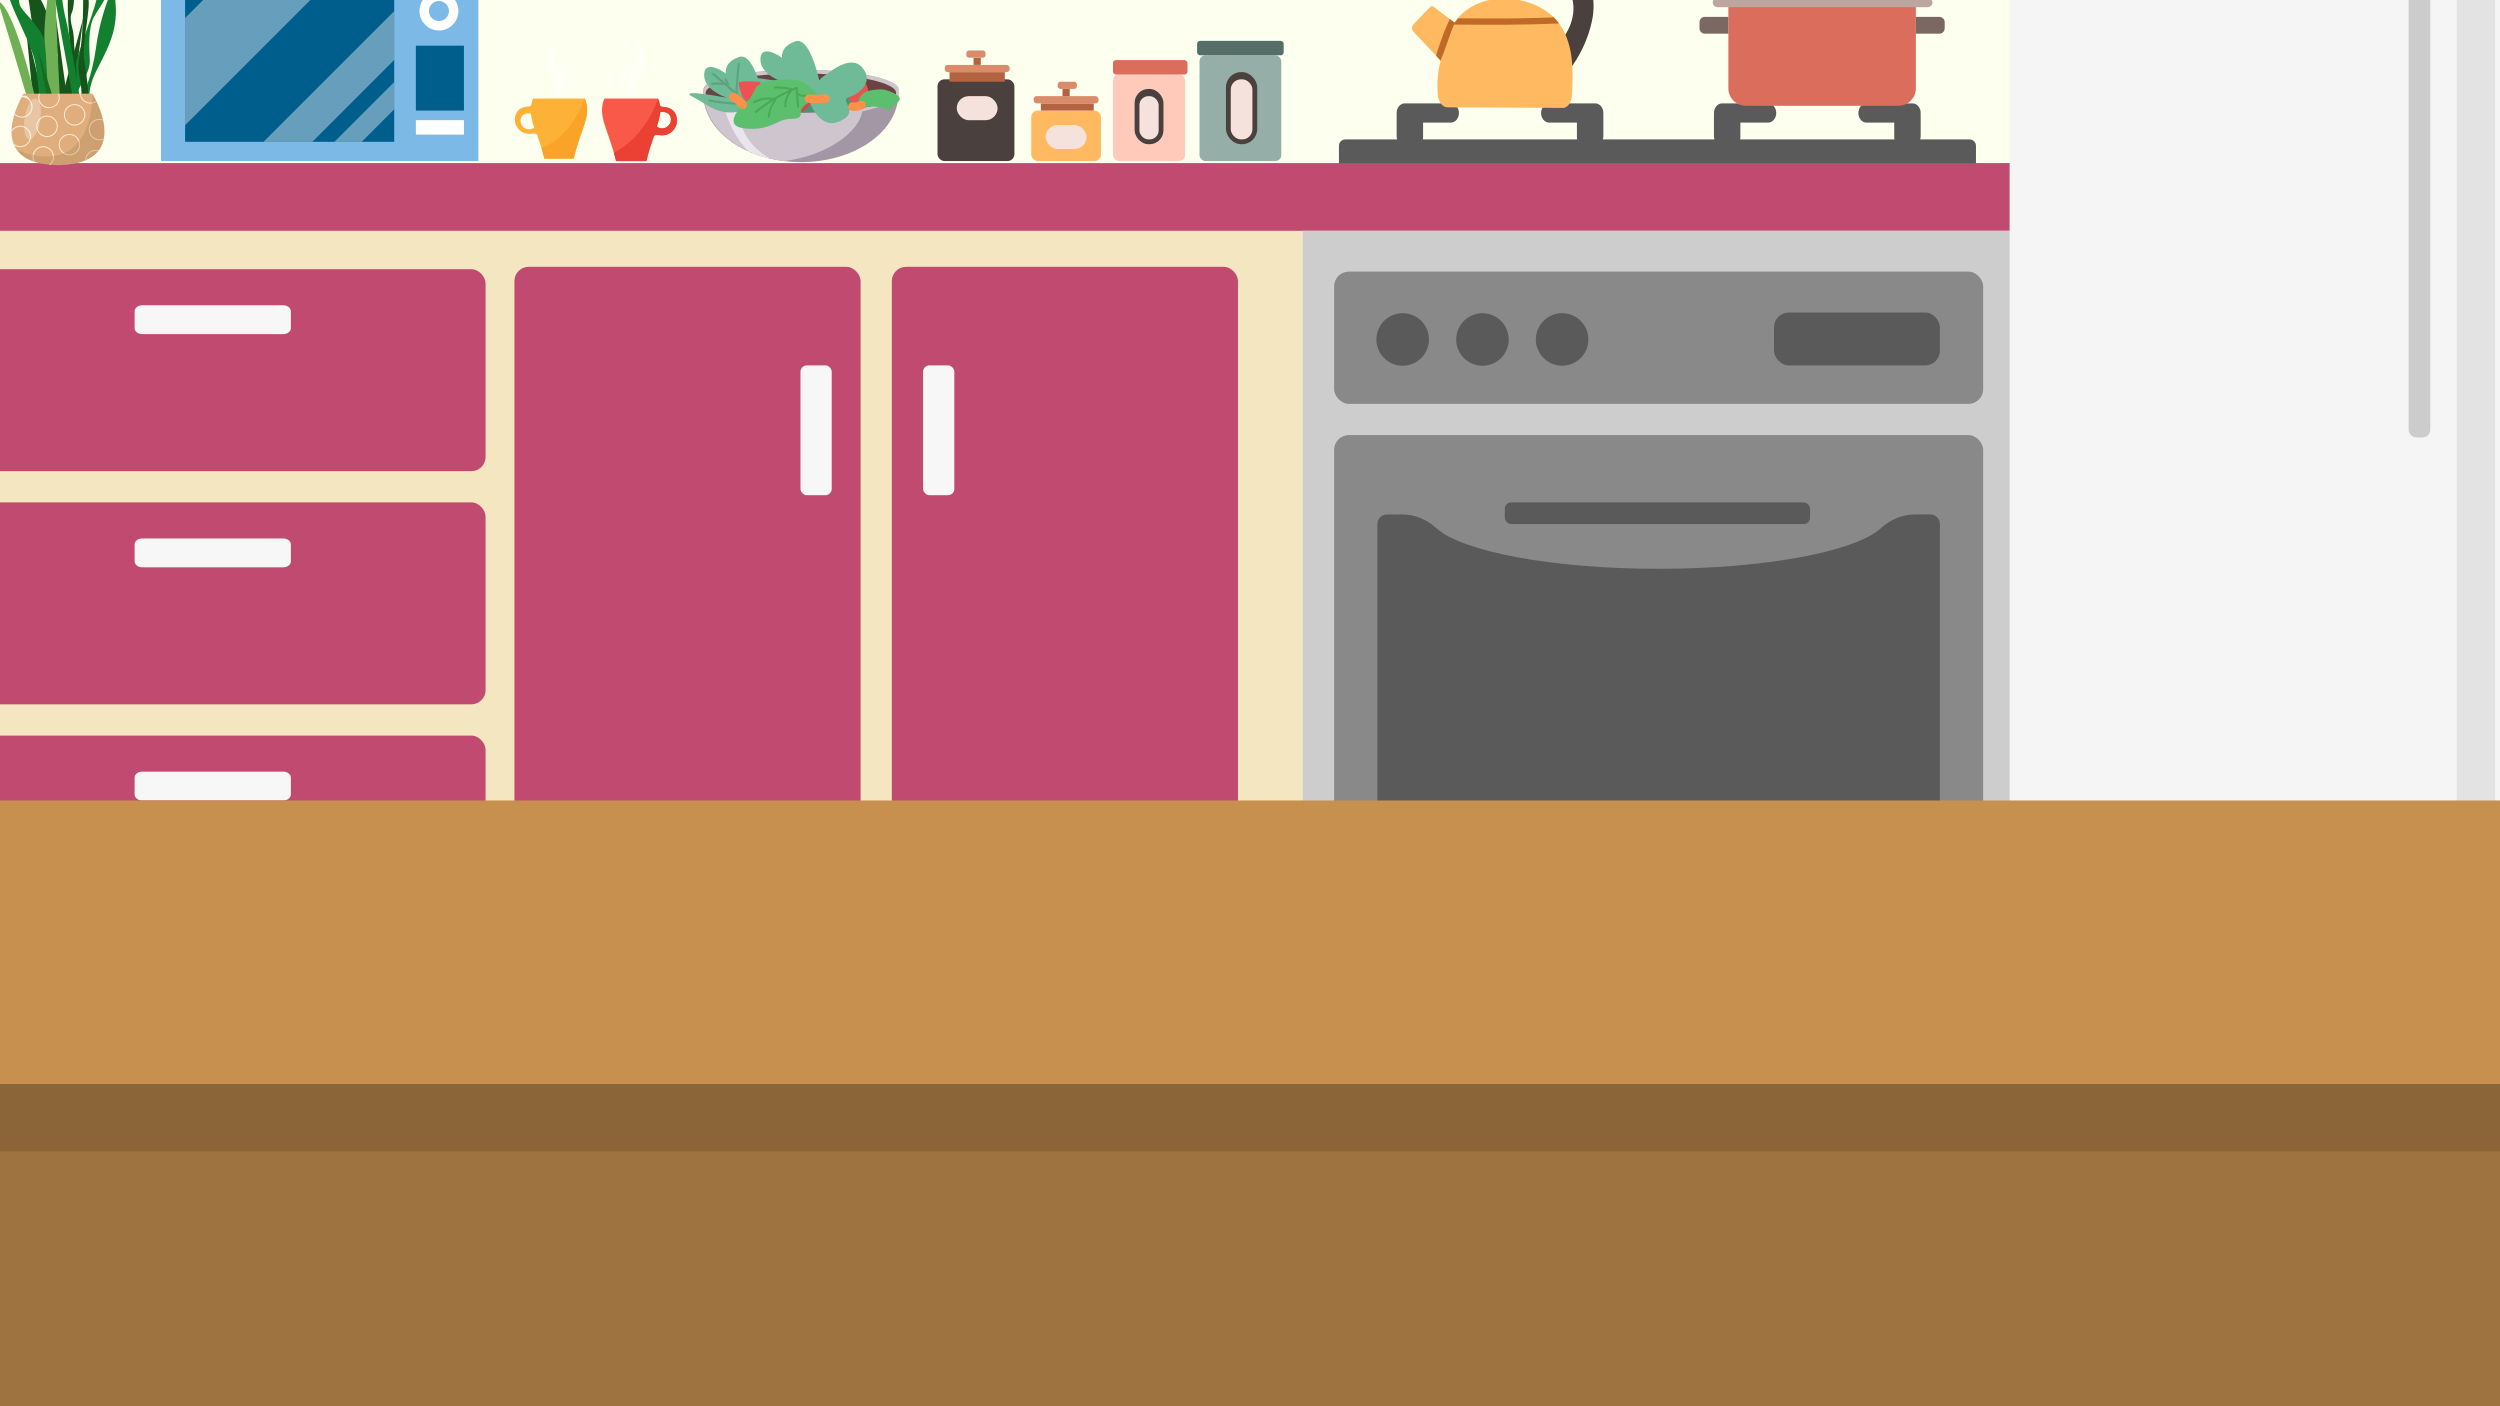 <?xml version="1.0" encoding="UTF-8"?>
<svg xmlns="http://www.w3.org/2000/svg" onmouseup="{ if(window.parent.document.onmouseup) window.parent.document.onmouseup(arguments[0]);}" viewBox="0 0 1040 585" xmlns:xlink="http://www.w3.org/1999/xlink"><rect x="0" y="0" width="1040" height="585" fill="#333333" stroke="none"/><defs><style>
      .cls-1 {
        fill: #f95948;
      }

      .cls-2 {
        fill: #5bbf6e;
      }

      .cls-3 {
        fill: #5a5a5a;
      }

      .cls-4 {
        fill: #c14a71;
      }

      .cls-5 {
        fill: #898989;
      }

      .cls-6 {
        fill: #a497a5;
      }

      .cls-7 {
        fill: #ea4134;
      }

      .cls-8 {
        fill: #1a6922;
      }

      .cls-9, .cls-10, .cls-11, .cls-12 {
        fill: #fff;
      }

      .cls-13 {
        fill: #005e8d;
      }

      .cls-14 {
        fill: #f5e6c2;
      }

      .cls-15 {
        fill: #cdcdcd;
      }

      .cls-16 {
        fill: #fdb136;
      }

      .cls-17 {
        fill: #15541a;
      }

      .cls-10 {
        opacity: .5;
      }

      .cls-18 {
        fill: #449774;
      }

      .cls-19 {
        fill: #6b4343;
      }

      .cls-20 {
        fill: none;
      }

      .cls-21 {
        fill: #bda69f;
      }

      .cls-22 {
        fill: #ff9048;
      }

      .cls-23 {
        fill: #5da380;
      }

      .cls-24 {
        fill: #a67c52;
      }

      .cls-24, .cls-11 {
        opacity: .3;
      }

      .cls-25 {
        fill: #d98b6a;
      }

      .cls-26 {
        clip-path: url(#clippath-1);
      }

      .cls-27 {
        fill: #70b054;
      }

      .cls-28 {
        fill: #bf6b26;
      }

      .cls-29 {
        fill: #e3e3e3;
      }

      .cls-30 {
        fill: #b36340;
      }

      .cls-31 {
        isolation: isolate;
      }

      .cls-32 {
        fill: #c7904f;
      }

      .cls-33 {
        fill: #ed5252;
      }

      .cls-34 {
        fill: #9f733f;
      }

      .cls-35 {
        fill: #f9a428;
      }

      .cls-36 {
        fill: #7cb9e6;
      }

      .cls-37 {
        fill: #7c6863;
      }

      .cls-38 {
        fill: #95aea8;
      }

      .cls-39 {
        fill: #6fba97;
      }

      .cls-12 {
        mix-blend-mode: soft-light;
        opacity: .4;
      }

      .cls-40 {
        fill: #db6d5c;
      }

      .cls-41 {
        fill: #e0ae7c;
      }

      .cls-42 {
        fill: #ffba61;
      }

      .cls-43 {
        fill: #fdffef;
      }

      .cls-44 {
        fill: #ccc;
      }

      .cls-45 {
        fill: #f5f5f5;
      }

      .cls-46 {
        fill: #4ba859;
      }

      .cls-47 {
        fill: #4a403d;
      }

      .cls-48 {
        fill: #f5e2dc;
      }

      .cls-49 {
        fill: #eae5ea;
      }

      .cls-50 {
        fill: #cfc5cf;
      }

      .cls-51 {
        fill: #d44747;
      }

      .cls-52 {
        fill: #556e68;
      }

      .cls-53 {
        clip-path: url(#clippath);
      }

      .cls-54 {
        fill: #ffcaba;
      }

      .cls-55 {
        fill: #f7f7f7;
      }

      .cls-56 {
        fill: #fcecde;
      }

      .cls-57 {
        fill: #8b6437;
      }

      .cls-58 {
        fill: #12802f;
      }
    </style><clipPath id="clippath"><rect data-cppathid="10000" height="585" width="1040" class="cls-20"/></clipPath><clipPath id="clippath-1"><rect data-cppathid="10001" height="1000" width="1748" y="-336" x="-356" class="cls-20"/></clipPath></defs><g class="cls-31"><g id="Layer_2"><g data-name="Layer_1" id="Layer_1-2"><g class="cls-53"><g class="cls-26"><g id="Background_2"><g><g id="Backrgound_2"><rect data-cppathid="10002" height="397" width="1748" y="-329" x="-361" class="cls-43"/><g id="Meja"><g><path data-cppathid="10003" d="M-355,89v317.08c0,3.27,3.57,5.92,7.97,5.92H830.03c4.4,0,7.97-2.65,7.97-5.92V89H-355Z" class="cls-14"/><g><g><rect data-cppathid="10004" ry="5.92" rx="5.92" height="84" width="228" y="112" x="-26" class="cls-4"/><path data-cppathid="10005" d="M121,136.52v-7.04c0-1.37-1.41-2.48-3.15-2.48h-58.7c-1.74,0-3.15,1.11-3.15,2.48v7.04c0,1.37,1.41,2.48,3.15,2.48h58.7c1.74,0,3.15-1.11,3.15-2.48Z" class="cls-55"/></g><g><rect data-cppathid="10006" ry="5.92" rx="5.92" height="84" width="228" y="209" x="-26" class="cls-4"/><path data-cppathid="10007" d="M121,233.52v-7.04c0-1.37-1.41-2.48-3.15-2.48h-58.7c-1.74,0-3.15,1.11-3.15,2.48v7.04c0,1.37,1.41,2.48,3.15,2.48h58.7c1.74,0,3.15-1.11,3.15-2.48Z" class="cls-55"/></g><g><rect data-cppathid="10008" ry="5.92" rx="5.92" height="84" width="228" y="306" x="-26" class="cls-4"/><path data-cppathid="10009" d="M121,330.52v-7.04c0-1.37-1.41-2.48-3.15-2.48h-58.7c-1.74,0-3.15,1.11-3.15,2.48v7.04c0,1.37,1.41,2.48,3.15,2.48h58.7c1.74,0,3.15-1.11,3.15-2.48Z" class="cls-55"/></g></g><path data-cppathid="10010" d="M847,71.62c0-2-3.52-3.62-7.86-3.62H-362.14c-4.34,0-7.86,1.62-7.86,3.62v20.76c0,2,3.52,3.62,7.86,3.62H839.14c4.34,0,7.86-1.62,7.86-3.62v-20.76Z" class="cls-4"/><g><g><rect data-cppathid="10011" ry="5.92" rx="5.92" height="279" width="144" y="111" x="214" class="cls-4"/><rect data-cppathid="10012" ry="2.62" rx="2.62" height="54" width="13" y="152" x="333" class="cls-55"/></g><g><rect data-cppathid="10013" ry="5.92" rx="5.92" height="279" width="144" y="111" x="371" class="cls-4"/><rect data-cppathid="10014" ry="2.62" rx="2.62" height="54" width="13" y="152" x="384" class="cls-55"/></g></g></g><g><path data-cppathid="10015" d="M819.36,58h-259.72c-1.46,0-2.64,1.18-2.64,2.64v7.36h265v-7.36c0-1.46-1.18-2.64-2.64-2.64Z" class="cls-3"/><rect data-cppathid="10016" height="316" width="296" y="96" x="542" class="cls-15"/><g><g><rect data-cppathid="10017" ry="6.11" rx="6.11" height="211" width="270" y="181" x="555" class="cls-5"/><rect data-cppathid="10018" ry="6.11" rx="6.11" height="55" width="270" y="113" x="555" class="cls-5"/></g><g><g><circle data-cppathid="10019" transform="translate(-7.1 246.75) rotate(-22.5)" r="10.93" cy="141.23" cx="616.7" class="cls-3"/><circle data-cppathid="10020" transform="translate(312.02 676.7) rotate(-76.72)" r="10.93" cy="141.23" cx="583.53" class="cls-3"/><circle data-cppathid="10021" transform="translate(363.11 741.26) rotate(-76.72)" r="10.93" cy="141.23" cx="649.87" class="cls-3"/></g><rect data-cppathid="10022" ry="6.11" rx="6.11" height="22" width="69" y="130" x="738" class="cls-3"/></g><path data-cppathid="10023" d="M803.01,214h-6.3c-5.27,0-10.29,2.08-14.17,5.65-10.6,9.76-48.02,16.97-92.55,16.97s-81.94-7.21-92.54-16.96c-3.88-3.57-8.9-5.65-14.17-5.65h-6.3c-2.2,0-3.99,1.78-3.99,3.99v142.03c0,2.2,1.78,3.99,3.99,3.99h226.03c2.2,0,3.99-1.78,3.99-3.99v-142.03c0-2.2-1.78-3.99-3.99-3.99Z" class="cls-3"/><rect data-cppathid="10024" ry="2.64" rx="2.64" height="9" width="127" y="209" x="626" class="cls-3"/></g><g><g><path data-cppathid="10025" d="M603.52,43h-19.12c-1.88,0-3.4,1.79-3.4,4,0,.18.01.36.03.54-.02.18-.03.37-.03.56v8.5c0,2.57,1.76,4.89,4.28,5.39,3.57.71,6.72-1.79,6.72-4.97v-6.01h11.52c1.88,0,3.4-1.79,3.4-4s-1.52-4-3.4-4Z" class="cls-3"/><path data-cppathid="10026" d="M644.48,43h19.12c1.88,0,3.4,1.79,3.4,4,0,.18-.01.36-.03.54.02.18.03.37.03.56v8.5c0,2.57-1.76,4.89-4.28,5.39-3.57.71-6.72-1.79-6.72-4.97v-6.01h-11.52c-1.88,0-3.4-1.79-3.4-4s1.52-4,3.4-4Z" class="cls-3"/></g><g><path data-cppathid="10027" d="M735.52,43h-19.12c-1.88,0-3.4,1.79-3.4,4,0,.18.01.36.03.54-.02.18-.03.37-.03.56v8.5c0,2.57,1.76,4.89,4.28,5.39,3.57.71,6.72-1.79,6.72-4.97v-6.01h11.52c1.88,0,3.4-1.79,3.4-4s-1.52-4-3.4-4Z" class="cls-3"/><path data-cppathid="10028" d="M776.48,43h19.12c1.88,0,3.4,1.79,3.4,4,0,.18-.01.36-.03.54.02.18.03.37.03.56v8.5c0,2.57-1.76,4.89-4.28,5.39-3.57.71-6.72-1.79-6.72-4.97v-6.01h-11.52c-1.88,0-3.4-1.79-3.4-4s1.52-4,3.4-4Z" class="cls-3"/></g></g></g></g><g id="Kulkas"><rect data-cppathid="10029" height="746" width="349" y="-329" x="836" class="cls-45"/><rect data-cppathid="10030" height="748" width="16" y="-331" x="1022" class="cls-29"/><path data-cppathid="10031" d="M1005.42-146h2.16c1.89,0,3.42,1.44,3.42,3.21V178.79c0,1.77-1.53,3.21-3.42,3.21h-2.16c-1.89,0-3.42-1.44-3.42-3.21V-142.79c0-1.77,1.53-3.21,3.42-3.21Z" class="cls-44"/></g></g><rect data-cppathid="10032" height="237" width="1748" y="417" x="-356" class="cls-3"/><rect data-cppathid="10033" height="118" width="1760" y="333" x="-359" class="cls-32"/><rect data-cppathid="10034" height="30" width="1760" y="451" x="-359" class="cls-57"/><rect data-cppathid="10035" height="175" width="1760" y="479" x="-359" class="cls-34"/><g id="Oven"><rect data-cppathid="10036" height="84" width="132" y="-17" x="67" class="cls-36"/><g><rect data-cppathid="10037" height="66" width="87" y="-7" x="77" class="cls-13"/><polygon data-cppathid="10038" points="136.09 -7 77 52.08 77 7.5 91.5 -7 136.09 -7" class="cls-12"/><polygon data-cppathid="10039" points="164 4.6 164 24.92 129.92 59 109.6 59 164 4.6" class="cls-12"/><polygon data-cppathid="10040" points="164 34.1 164 45.47 150.47 59 139.1 59 164 34.1" class="cls-12"/></g><rect data-cppathid="10041" height="6" width="20" y="50" x="173" class="cls-9"/><rect data-cppathid="10042" height="27" width="20" y="19" x="173" class="cls-13"/><path data-cppathid="10043" d="M182.6,12.69c-4.47,0-8.1-3.63-8.1-8.1s3.63-8.1,8.1-8.1,8.1,3.63,8.1,8.1-3.63,8.1-8.1,8.1ZM182.6.42c-2.3,0-4.17,1.87-4.17,4.17s1.87,4.17,4.17,4.17,4.17-1.87,4.17-4.17-1.87-4.17-4.17-4.17Z" class="cls-9"/></g><g id="Tanaman_Hias"><g><polygon data-cppathid="10044" points="29.26 53 22 53 23 52.33 23 51.23 24 22.36 23 22.21 23 5.42 27.15 35.14 28.23 44.21 28.59 47.18 29.05 51.05 29.26 53" class="cls-17"/><polygon data-cppathid="10045" points="34.61 7.58 34.38 9.38 32.77 22.08 31.75 30.04 31.62 31.08 31.62 31.08 30.35 41.09 29.05 51.3 28.84 53 22.42 53 22.72 51.9 22.83 51.48 24.69 44.55 25.93 39.91 27.15 35.38 28.48 30.42 29.43 26.86 30.33 23.51 31.03 20.9 34.42 8.28 34.61 7.58" class="cls-17"/><polygon data-cppathid="10046" points="20.95 53 14.86 53 13.03 34.07 11.32 16.47 10.88 11.91 13.02 20.64 15.16 29.37 19.63 47.6 20.95 53" class="cls-17"/><path data-cppathid="10047" d="M48.32-5.3c-1.18,5.07.49,6.71-.33,13.91-.82,7.2-3.6,12.43-7.93,20.94-2.46,4.83-3,8.6-3.06,12.22h0c-.42.21-.44.4-.47.6-.02.15-.04.29.47.44h0c-.83,2.4-1.17,4.76-2.1,7.36-.03.07-.05.14-.08.22-.17.5-.33,1.01-.47,1.53-.08.28-.15.57-.22,1.1h-3.18c.05-.92.1-1.61.17-2.33,0,0,0-.01,0-.02.08-.87.24-1.73.46-2.6.44-1.74,1.13-3.54,1.94-5.58.16-.4.32-.8.48-1.21.75-1.86,1.57-3.92,2.37-6.28,1.41-4.12,2.77-9.17,3.66-15.74,2.34-17.37,9.64-30,9.89-30.42-.05.11-.53,1.13-1.63,5.88Z" class="cls-58"/><path data-cppathid="10048" d="M39.16,6.88c-2.45,4.42-2.13,12.27-1.8,18.12.11,2.04-.53,4.08-1.46,6.11-.67,1.47-1.5,2.93-2.29,4.39-.32.59-.65,1.19-.95,1.78-.37.72-.72,1.45-1.01,2.17-.41.98-.73,1.95-.91,2.93-.03.15-.05.32-.07.49-.21,1.72-.03,4.25.33,6.98.05.35.1.71.15,1.06.1.69.21,1.39.33,2.09h-2.76c-.06-1.77-.11-3.65-.12-5.58-.01-2.12.01-4.31.1-6.51.07-1.8.29-3.7.64-5.68.42-2.41,1.02-4.93,1.73-7.49.17-.6.34-1.2.52-1.81.38-1.28.78-2.57,1.19-3.86.3-.94.61-1.88.93-2.81.61-1.83,1.25-3.64,1.87-5.42,1.96-5.61,3.83-10.8,4.79-14.82,2.5-10.47.94-21.27.94-21.27,0,0,1.64,4.58,3.93,11.29,2.29,6.71-3.6,13.42-6.05,17.83Z" class="cls-58"/><path data-cppathid="10049" d="M37.36-13.64c-.04.2-1.79,8.72-.65,12.76.67,2.4-.36,8.54-1.14,14.49-.55,4.17-.97,8.24-.59,10.87.3,2.07.63,4.26.93,6.4.19,1.4.37,2.78.51,4.11.27,2.59.39,4.96.6,6.79h0c-.41.22-.44.41-.47.6-.02.13-.04.28.47.44h0c-.74,2.11-.62,6.1-.5,10.19h-2.12c0-.52-.01-.81-.02-1.1-.04-1.74-.09-3.54-.14-5.29-.06-1.9-.12-3.74-.19-5.35-.08-2-.18-3.66-.27-4.68-.04-.46-.1-.9-.15-1.32-.58-4.23-1.69-6.77-.5-12.43.23-1.09.42-2.39.59-3.82.35-2.99.56-6.53.69-9.88.01-.37.03-.73.04-1.1.13-3.73.16-7.12.16-9.09,0-4.69,2.71-12.4,2.78-12.59Z" class="cls-17"/><path data-cppathid="10050" d="M31.79,33.88c0,1.59-.06,3.5-.15,5.58-.1,2.15-.24,4.48-.39,6.79-.08,1.22-.17,2.43-.26,3.61-.08,1.09-.16,2.14-.24,3.15h-3.37c.08-.73.16-1.5.24-2.31.2-1.93.41-4.05.62-6.24.32-3.46.63-7.12.86-10.55.17-2.52.29-4.93.34-7.04.05-2.17.03-4.04-.09-5.42-.2-2.15-.39-4.42-.57-6.7-.56-7.28-.89-14.67-.19-18.66.92-5.24.88-10.8.88-10.8,0,0,1.69,9,1.27,15.54-.41,6.54-2.48,3.56-.52,11.57.77,3.16.44,5.96.82,8.5.25,1.66.42,3.3.54,5.04.09,1.29.15,2.64.18,4.1.02.65.03,1.32.03,2.02,0,.59,0,1.19,0,1.82Z" class="cls-17"/><path data-cppathid="10051" d="M35.21,53h-2.79c-.25-1.46-.53-3.05-.82-4.71-.12-.67-.24-1.36-.36-2.05-.19-1.11-.39-2.23-.59-3.37-.1-.59-.21-1.18-.31-1.78-.34-1.97-.69-3.95-1.02-5.86-.08-.45-.16-.89-.23-1.34-.21-1.2-.42-2.36-.61-3.48-.93-5.28-1.68-9.44-1.92-10.61-.82-3.93-2.62-15.71-4.58-24.21-1.96-8.51-.49-33.21,0-26.18,0,0-.21-1.24.49,4.74.7,5.99,3.6,7.69,3.27,14.89-.33,7.2-.16,11.62,1.8,19.63.3,1.24.73,3.36,1.23,6.06.47,2.5,1,5.5,1.56,8.76.24,1.37.48,2.79.73,4.24.19,1.1.37,2.21.56,3.34h0c.05.33.11.65.16.98.29,1.74.58,3.49.87,5.23.3,1.84.6,3.66.89,5.43.23,1.42.46,2.81.67,4.14.21,1.31.42,2.57.61,3.76.13.83.26,1.62.38,2.38Z" class="cls-58"/><path data-cppathid="10052" d="M24.85,53h-3.71c-.59-6.64-1.2-14.72-1.14-18.77h0c0-.07,0-.13,0-.19.04-1.83,0-3.36-.16-4.73-.26-2.33-.8-4.24-1.69-6.48-.69-1.76-1.6-3.72-2.73-6.25-1.15-2.55-1.78-5.3-2.23-7.98-.9-5.35-1.04-10.44-3.01-13.16-.38-.53-.74-1.09-1.09-1.7-.9-1.57-1.69-3.41-2.4-5.46h0c-1.16-3.34-2.1-7.24-2.89-11.48-1.47-7.85.98-7.04.98-7.04,0,0,1.8,4.58,2.62,8.02.21.89.51,2.3.91,3.97.59,2.49,1.39,5.55,2.42,8.3.93,2.49,2.06,4.73,3.38,6.05.86.86,1.65,1.86,2.37,3,2.26,3.55,3.89,8.41,5.33,14.47.11.45.21.91.32,1.37.36,1.62.7,4.27,1.01,7.52.01.14.03.28.04.42.56,6.14,1.02,14.29,1.34,21.67.13,3.01.24,5.89.33,8.45Z" class="cls-17"/><path data-cppathid="10053" d="M20.02,29.31c-.01,1.14-.03,2.34-.05,3.59-.07,4.7-.21,9.99-.34,14.7-.06,1.92-.11,3.75-.16,5.4h-1.94c-.13-.58-.26-1.19-.4-1.81-.46-6.92-1.15-15.86-1.97-21.82-.24-1.78-.5-3.3-.77-4.42-.31-1.29-.78-2.75-1.37-4.31-.5-1.33-1.08-2.73-1.7-4.16C8.14,9.12,3.87.89,3.51-2.67c-.33-3.27,1.52-3.68,3.36-9.07h0c.56-1.64,1.12-3.75,1.62-6.53.4-2.27.77-4.99,1.06-8.29,0,0,1.92,12.91,1.36,16.59-.05.33-.12.59-.22.76-.36.61-.9,1.66-1.42,2.94-1.14,2.83-2.13,6.74-.55,9.33.87,1.44,2.71,3.26,4.64,5.54,1.16,1.36,2.36,2.89,3.41,4.6,1.79,2.91,3.17,6.35,3.24,10.39.03,1.58.02,3.53,0,5.72Z" class="cls-58"/><path data-cppathid="10054" d="M17.25,53h-2.55C10.27,36.06-.93.28-.93.28,3.77,2.33,9.06,18.8,13.03,34.07c1.63,6.27,3.04,12.33,4.1,17.11.04.62.08,1.23.12,1.81Z" class="cls-27"/><path data-cppathid="10055" d="M25.54,53.24l-5.08-.52c0-.14-.01-.28-.01-.43,0-.23-.02-.46-.02-.69-.18-5.22-.43-11.75-.72-17.83,0,0,0,0,0,0-.02-.45-.04-.9-.07-1.35-.18-3.77-.39-7.32-.6-10.19-.15-2-.3-3.67-.45-4.87-.16-1.21-.18-2.88-.1-4.86.15-3.86.67-8.91,1.33-14.05,1.09-8.55,2.55-17.37,3.25-21.48-.46,5.8-.07,20.74.56,36.42.12,3.04.25,6.1.39,9.13,0,.09,0,.18.01.28.27,6.04.56,11.93.82,17.22.21,4.07.4,7.78.57,10.9.04.82.09,1.6.13,2.33Z" class="cls-27"/><polygon data-cppathid="10056" points="25.92 53 21.92 53 21.87 52.64 18.05 32.52 18.03 32.42 15.81 20.72 22.14 40.94 24.07 47.1 24.7 49.12 25.52 51.76 25.92 53" class="cls-8"/></g><g><path data-cppathid="10057" d="M43.23,57.46c-.03.16-.06.32-.09.48-.29,1.39-.79,2.72-1.59,3.95-.09.14-.19.29-.29.43-.03.05-.07.1-.11.14-.08.11-.17.23-.26.34-.85,1.06-1.94,2.02-3.32,2.85-.15.09-.3.18-.46.26-.41.22-.84.44-1.3.64-.13.06-.27.12-.4.17-.23.09-.46.18-.7.27-.14.05-.27.1-.41.15-2.26.78-5.04,1.3-8.41,1.49-.14,0-.28.02-.43.02-.44.02-.88.04-1.34.04h0s0,0-.01,0c0,0,0,0-.01,0h0c-.61-.01-1.2-.04-1.77-.07-.14,0-.28-.02-.43-.03-.32-.02-.64-.05-.95-.07-.19-.02-.38-.03-.56-.05-2.24-.23-4.19-.62-5.87-1.14-.19-.06-.37-.12-.55-.18-.17-.06-.34-.12-.5-.18-.14-.05-.27-.1-.41-.16-.9-.36-1.71-.76-2.45-1.2-.17-.1-.34-.21-.5-.32-1.29-.85-2.3-1.82-3.07-2.89-.11-.16-.23-.32-.33-.48-.34-.52-.63-1.06-.87-1.61-.11-.26-.22-.52-.31-.79-.52-1.48-.74-3.05-.75-4.63,0-.27,0-.53.01-.8.05-1.19.2-2.39.44-3.55.03-.13.05-.26.08-.39.16-.76.35-1.5.57-2.22.04-.15.09-.3.13-.44.66-2.13,1.49-4.05,2.2-5.53.06-.12.12-.24.18-.36.15-.3.29-.59.43-.84.07-.14.15-.28.21-.41.47-.88.79-1.39.79-1.39h28.59s.57.92,1.34,2.44c.06.12.12.23.18.36.02.05.05.1.07.15.06.12.12.24.17.36.91,1.91,1.96,4.49,2.62,7.3.04.15.07.31.11.46,0,.01,0,.02,0,.03.03.13.06.26.08.39.46,2.29.64,4.69.25,6.97Z" class="cls-41"/><g><path data-cppathid="10058" d="M11.42,40.21c-.63-.58-1.47-.49-2.28-.21-.03.01-.07,0-.11,0-.07.13-.14.26-.21.41.01,0,.02,0,.03,0,1.9-.11,3.7,1.18,4.15,3.03.66,2.68-1.36,5.08-3.93,5.08-1.21,0-2.31-.54-3.05-1.38-.05.15-.09.29-.13.44.81.83,1.94,1.34,3.18,1.34,3.82,0,6.54-4.83,2.35-8.71Z" class="cls-56"/><path data-cppathid="10059" d="M19.58,48.09c-2.46,0-4.46,2-4.46,4.46s2,4.46,4.46,4.46,4.46-2,4.46-4.46-2-4.46-4.46-4.46ZM19.58,56.61c-2.24,0-4.06-1.82-4.06-4.06s1.82-4.06,4.06-4.06,4.06,1.82,4.06,4.06-1.82,4.06-4.06,4.06Z" class="cls-56"/><path data-cppathid="10060" d="M24.56,39h-.43c.32.78.41,1.68.17,2.62-.36,1.41-1.51,2.53-2.92,2.87-2.67.64-5.06-1.38-5.06-3.94,0-.55.11-1.07.31-1.55h-.43c-.26.71-.35,1.5-.21,2.33.3,1.75,1.68,3.2,3.42,3.57,2.88.61,5.43-1.58,5.43-4.35,0-.54-.1-1.06-.28-1.55Z" class="cls-56"/><path data-cppathid="10061" d="M8.43,52.31c-1.5,0-2.82.74-3.63,1.87-.01.27-.02.53-.01.8.66-1.34,2.05-2.27,3.64-2.27,2.24,0,4.06,1.82,4.06,4.06s-1.82,4.06-4.06,4.06c-1.13,0-2.16-.47-2.9-1.22.09.27.2.53.31.79.73.52,1.62.83,2.59.83,2.46,0,4.46-2,4.46-4.46s-2-4.46-4.46-4.46Z" class="cls-56"/><path data-cppathid="10062" d="M17.99,60.83c-2.46,0-4.46,2-4.46,4.46,0,.7.16,1.36.45,1.94.18.06.37.12.55.18-.38-.62-.6-1.35-.6-2.12,0-2.24,1.82-4.06,4.06-4.06s4.06,1.82,4.06,4.06c0,1.34-.65,2.53-1.65,3.27.19.02.37.04.56.05.91-.82,1.49-2,1.49-3.32,0-2.46-2-4.46-4.46-4.46Z" class="cls-56"/><path data-cppathid="10063" d="M31.04,43.31c-2.46,0-4.46,2-4.46,4.46s2,4.46,4.46,4.46,4.46-2,4.46-4.46-2-4.46-4.46-4.46ZM31.04,51.83c-2.24,0-4.06-1.82-4.06-4.06s1.82-4.06,4.06-4.06,4.06,1.82,4.06,4.06-1.82,4.06-4.06,4.06Z" class="cls-56"/><path data-cppathid="10064" d="M40,41.95c-.66.47-1.47.75-2.35.75-2.12,0-3.86-1.63-4.04-3.7h-.4c.19,2.29,2.11,4.09,4.44,4.09.93,0,1.8-.29,2.52-.78-.06-.12-.12-.25-.17-.36Z" class="cls-56"/><path data-cppathid="10065" d="M28.89,55.73c-2.46,0-4.46,2-4.46,4.46s2,4.46,4.46,4.46,4.46-2,4.46-4.46-2-4.46-4.46-4.46ZM28.89,64.25c-2.24,0-4.06-1.82-4.06-4.06s1.82-4.06,4.06-4.06,4.06,1.82,4.06,4.06-1.82,4.06-4.06,4.06Z" class="cls-56"/><path data-cppathid="10066" d="M39.88,62.34c-2.46,0-4.46,2-4.46,4.45.14-.06.27-.11.4-.17.09-2.16,1.88-3.88,4.06-3.88.35,0,.69.05,1.02.13.09-.11.18-.23.26-.34-.41-.12-.84-.19-1.28-.19Z" class="cls-56"/><path data-cppathid="10067" d="M41.39,57.96c-2.24,0-4.06-1.82-4.06-4.06s1.82-4.06,4.06-4.06c.53,0,1.04.1,1.5.29-.03-.15-.07-.31-.11-.46-.44-.15-.91-.22-1.4-.22-2.46,0-4.46,2-4.46,4.46s2,4.46,4.46,4.46c.62,0,1.21-.13,1.75-.36.03-.16.06-.32.09-.48-.55.28-1.18.44-1.84.44Z" class="cls-56"/></g><path data-cppathid="10068" d="M43.23,57.52c-.03.16-.06.32-.09.48-.29,1.39-.79,2.72-1.59,3.95-.09.14-.19.29-.29.43-.03.05-.07.1-.11.14-.08.11-.17.23-.26.34-.85,1.06-1.94,2.02-3.32,2.85-.15.09-.3.18-.46.26-.41.22-.84.44-1.3.64-.13.06-.27.12-.4.17-.23.09-.46.18-.7.27-.14.05-.27.1-.41.15-2.26.78-5.04,1.3-8.41,1.49-.14,0-.28.02-.43.02-.44.02-.88.04-1.34.04h0s0,0-.01,0c0,0,0,0-.01,0h0c-.61-.01-1.2-.04-1.77-.07-.14,0-.28-.02-.43-.03-.32-.02-.64-.05-.95-.07-.19-.02-.38-.03-.56-.05-2.24-.23-4.19-.62-5.87-1.14-.19-.06-.37-.12-.55-.18-.17-.06-.34-.12-.5-.18-.14-.05-.27-.1-.41-.16-.9-.36-1.71-.76-2.45-1.2-.17-.1-.34-.21-.5-.32-1.29-.85-2.3-1.82-3.07-2.89,32.68,12.57,31.37-23.43,31.37-23.43,0,0,.57.92,1.34,2.44.06.12.12.23.18.36.02.05.05.1.07.15.06.12.12.24.17.36.91,1.91,1.96,4.49,2.62,7.3.04.15.07.31.11.46,0,.01,0,.02,0,.03.03.13.06.26.08.39.46,2.29.64,4.69.25,6.97Z" class="cls-24"/><ellipse data-cppathid="10069" transform="translate(-37.52 54.97) rotate(-80.87)" ry="3.26" rx="8.59" cy="49.5" cx="13.5" class="cls-11"/></g></g><g id="Ketel"><path data-cppathid="10070" d="M621.9.35c-1.14-2.01-.6-4.82,1.22-6.26,1.81-1.44,4.67-1.33,6.37.25,1.7,1.57,2.02,4.41.73,6.33-2.72-.42-5.51-.42-8.31-.32Z" class="cls-47"/><path data-cppathid="10071" d="M652.52,29.52c4.75-6.19,8.19-13.33,9.77-20.96,1.58-7.64.3-16.23-5-21.95-5.39-5.81-13.78-7.67-21.68-8.35-7.94-.68-15.96-.96-23.86.1-.65.09-1.18.59-1.28,1.24-.24,1.47-.13,3.19-.1,4.14.02.59.23,1.18.65,1.59.87.84,2.03.82,3.13.79,8.38-.17,17.16-.67,25.4.86,3.59.67,7.03,2.21,9.9,4.47,3.16,2.49,4.85,7,5.09,11.02.24,4.02-.99,8.04-3.06,11.49-.97,1.62-2.14,3.17-2.62,5-1.04,4.02-.91,10.21.15,13.19.46-.5,1.66-.25,3.49-2.64Z" class="cls-47"/><path data-cppathid="10072" d="M654.02,38.18c-.06,1.37-.13,2.78-.64,4.06-.52,1.27-1.57,2.42-2.94,2.65-.16.03-34.99-.23-48.22-.23-2.71,0-4.04-3.46-4.13-5.14-.24-4.3-.13-8.26.69-12.07.14-.65.3-1.3.48-1.94.06-.21,0-.42-.14-.57-.58-.6-1.16-1.2-1.74-1.81-2.95-3.08-5.85-6.24-8.75-9.23-.61-.62-1.25-1.34-1.25-2.21s.63-1.57,1.22-2.19l6.21-6.51c.43-.46,1.14-.52,1.64-.13l6.66,5.06,1.78,1.36c.15.12.37.07.47-.09.34-.55.72-1.08,1.13-1.59,2.48-3.07,6.21-5.46,9.85-6.7,4.36-1.48,8.83-1.9,13.39-1.27,6.15.85,12.28,3.24,16.65,7.6.36.36.71.73,1.05,1.12.38.44.75.9,1.09,1.37,2.74,3.72,4.31,8.25,5.04,12.83.83,5.16.67,10.42.45,15.64Z" class="cls-42"/><path data-cppathid="10073" d="M648.52,9.71c-.15.06-.31.09-.47.08-14.26.62-28.53.56-42.79.44-.12,0-.23-.02-.33-.04-.12.24-.23.49-.34.73-1.23,2.73-2.78,7.85-4.29,11.67-.81,2.05-1.02,2.69-1.02,2.69,0,0-1.32-1.55-1.9-2.16.29-.95.59-1.91.91-2.85,1.37-4.21,2.91-8.36,4.82-12.35l1.78,1.36c.15.12.37.07.47-.09.34-.55.72-1.08,1.13-1.59.6.02,1.21.05,1.71.02,3.52.02,7.04.03,10.56.07,9.22.07,18.42-.12,27.63-.46.36.36.71.73,1.05,1.12.38.44.75.9,1.09,1.37Z" class="cls-28"/></g><g id="Panci"><path data-cppathid="10074" d="M719,36.74V2h78v34.74c0,4.01-3.25,7.26-7.26,7.26h-63.49c-4.01,0-7.26-3.25-7.26-7.26Z" class="cls-40"/><path data-cppathid="10075" d="M707,11.78v-2.55c0-1.23,1-2.22,2.22-2.22h9.78v7h-9.78c-1.23,0-2.22-1-2.22-2.22Z" class="cls-37"/><path data-cppathid="10076" d="M809,11.78v-2.55c0-1.23-1-2.22-2.22-2.22h-9.78v7h9.78c1.23,0,2.22-1,2.22-2.22Z" class="cls-37"/><path data-cppathid="10077" d="M712.49.96h0c0-5.08,33.21-13.96,40.55-13.96h11.01c7.34,0,39.88,9.27,39.88,13.96h0c0,1.13-.91,2.04-2.04,2.04h-87.35c-1.13,0-2.04-.91-2.04-2.04Z" class="cls-21"/></g><g><rect data-cppathid="10078" ry="2.47" rx="2.47" height="44" width="34" y="23" x="499" class="cls-38"/><rect data-cppathid="10079" ry="1.19" rx="1.19" height="6" width="36" y="17" x="498" class="cls-52"/><rect data-cppathid="10080" ry="6.31" rx="6.31" height="30" width="13" y="30" x="510" class="cls-47"/><rect data-cppathid="10081" ry="4.25" rx="4.25" height="25" width="9" y="33" x="512" class="cls-48"/></g><g><rect data-cppathid="10082" ry="2.47" rx="2.47" height="36" width="30" y="31" x="463" class="cls-54"/><rect data-cppathid="10083" ry="1.19" rx="1.19" height="6" width="31" y="25" x="463" class="cls-40"/><rect data-cppathid="10084" ry="5.79" rx="5.79" height="23" width="12" y="37" x="472" class="cls-47"/><rect data-cppathid="10085" ry="3.73" rx="3.73" height="18" width="8" y="40" x="474" class="cls-48"/></g><g><rect data-cppathid="10086" ry="2.71" rx="2.71" height="21" width="29" y="46" x="429" class="cls-42"/><rect data-cppathid="10087" height="3" width="22" y="43" x="433" class="cls-30"/><rect data-cppathid="10088" ry="1.21" rx="1.21" height="3" width="27" y="40" x="430" class="cls-25"/><rect data-cppathid="10089" height="3" width="3" y="37" x="442" class="cls-30"/><path data-cppathid="10090" d="M441.14,34h5.72c.63,0,1.14.51,1.14,1.14v.72c0,.63-.51,1.14-1.14,1.14h-5.72c-.63,0-1.14-.51-1.14-1.14v-.72c0-.63.51-1.14,1.14-1.14Z" class="cls-25"/><rect data-cppathid="10091" ry="5" rx="5" height="10" width="17" y="52" x="435" class="cls-48"/></g><g><rect data-cppathid="10092" ry="2.89" rx="2.89" height="34" width="32" y="33" x="390" class="cls-47"/><rect data-cppathid="10093" height="4" width="23" y="30" x="395" class="cls-30"/><rect data-cppathid="10094" ry="1.21" rx="1.21" height="3" width="27" y="27" x="393" class="cls-25"/><rect data-cppathid="10095" height="3" width="3" y="24" x="405" class="cls-30"/><path data-cppathid="10096" d="M403.14,21h5.72c.63,0,1.14.51,1.14,1.14v.72c0,.63-.51,1.14-1.14,1.14h-5.72c-.63,0-1.14-.51-1.14-1.14v-.72c0-.63.51-1.14,1.14-1.14Z" class="cls-25"/><rect data-cppathid="10097" ry="5" rx="5" height="10" width="17" y="40" x="398" class="cls-48"/></g></g><g><g id="bowl"><path data-cppathid="10098" d="M373.72,39.01c0,.58-.03,1.16-.08,1.73-1.27,14.91-18.92,26.72-40.5,26.72-2.47,0-4.88-.16-7.22-.46-18.96-2.37-33.35-14.01-33.35-27.99,0-.44.01-.87.04-1.29.03-.34.05-.7.09-1.04.26-.67.92-1.32,1.91-1.93.05-.04.11-.07.17-.11,4.74-2.82,16.59-4.93,31.14-5.46,2.33-.11,4.75-.15,7.2-.15,21.29,0,38.75,3.36,40.44,7.64.04.34.07.7.09,1.04.03.42.04.86.04,1.29Z" class="cls-6"/><path data-cppathid="10099" d="M374,39.01h0c0,1.18-.61,2.27-1.62,2.86-4.54,2.68-13.68,4.25-13.72,4.58-1.04,7.6-13.48,18.18-32.45,20.55-1.81-.22-3.56-.54-5.28-.92-3.32-.75-6.45-1.79-9.34-3.09-11.27-5.05-18.73-13.9-18.73-23.98,0-.44.01-.87.04-1.29.03-.34.05-.7.09-1.04.24-.59.9-1.24,1.91-1.93.05-.04.11-.07.17-.11,4.74-2.82,16.59-4.93,31.14-5.46,2.33-.11,4.75-.15,7.2-.15,21.29,0,38.75,3.36,40.44,7.64.04.34.07.7.09,1.04.03.42.04.86.04,1.29Z" class="cls-50"/><path data-cppathid="10100" d="M320.65,66.08c-3.32-.75-6.45-1.79-9.34-3.09-10.3-10.78-11.67-25.6-11.67-25.6l7.18-3.32c-2.16,18.2,5.12,27.41,13.84,32.01Z" class="cls-49"/><path data-cppathid="10101" d="M372.79,38.67c0,.13-.01.25-.04.36-.26,1.23-1.83,2.37-4.42,3.39-6.6,2.61-19.87,4.38-35.18,4.38-9.8,0-18.76-.73-25.68-1.94-8.1-1.41-13.39-3.48-13.9-5.83-.03-.11-.04-.22-.04-.36,0-.22.04-.45.13-.66,1.65-4.17,18.7-7.45,39.49-7.45s37.86,3.28,39.51,7.45c.09.21.13.44.13.66Z" class="cls-19"/><path data-cppathid="10102" d="M368.33,42.41c-6.6,2.61-19.87,4.38-35.18,4.38-9.8,0-18.76-.73-25.68-1.94,4.29-2.16,10.33-4.67,14.83-4.38,7.74.5,3.94.54,13.8,0,9.84-.55,10.26-.5,16.96,0,4.76.36,12.58.11,15.28,1.94Z" class="cls-18"/></g><path data-cppathid="10103" d="M341.33,36.01s-3.81-21.07-10.45-18.8c-6.64,2.27-5.51,6.86-5.51,6.86,0,0-8.74-6.36-9.03.4-.29,6.76,9.64,9.74,9.64,9.74,0,0-22.02-4.23-14.11-.26s12.34,10.94,29.47,2.06Z" class="cls-39"/><g><path data-cppathid="10104" d="M317.92,42.5s-3.81-21.07-10.45-18.8c-6.64,2.27-5.51,6.86-5.51,6.86,0,0-8.74-6.36-9.03.4-.29,6.76,9.64,9.75,9.64,9.75,0,0-22.02-4.23-14.11-.26,7.9,3.96,12.34,10.94,29.47,2.06Z" class="cls-39"/><path data-cppathid="10105" d="M313.84,42.51c-2.74-.3-4.83-1.77-6.81-3.46-.5-1.9.04-4.59.15-6.28.14-2.1.36-4.18.61-6.27.07-.57-.82-.56-.89,0-.32,2.67-.57,5.34-.71,8.03-.06,1.12-.25,2.41-.18,3.63-.45-.4-.9-.79-1.35-1.18-.52-.45-1.04-.89-1.56-1.34.22-.1.38-.35.24-.62-.41-.76-.81-1.52-1.22-2.28-.27-.51-1.04-.06-.77.45.24.45.48.91.73,1.36-.1,0-.2-.02-.3-.03-1.63-1.4-3.26-2.79-4.89-4.19-.43-.37-1.06.26-.63.63,1.34,1.14,2.67,2.29,4.01,3.43-1.4-.09-2.79-.09-4.19,0-.57.04-.57.93,0,.89,1.79-.12,3.56-.08,5.34.09,1.52,1.3,3.04,2.6,4.56,3.91.09.07.17.14.26.22.11.37.24.72.45,1.04.21.33.63.22.78-.03,1.88,1.48,3.8,2.61,6.38,2.89.57.06.56-.83,0-.89Z" class="cls-23"/><path data-cppathid="10106" d="M306.08,42.61c-3.67-.08-7.29-.51-10.88-1.31-.56-.12-.8.73-.24.86,3.67.81,7.36,1.26,11.12,1.34.57.01.57-.88,0-.89Z" class="cls-23"/></g><path data-cppathid="10107" d="M316.25,34.05s-8.77-.6-8.94.36c-.17.96,1.07,4.92,1.49,5.67s3.87,4.09,3.87,4.09c0,0,4.63-3.05,4.63-5.15s-1.05-4.96-1.05-4.96Z" class="cls-33"/><path data-cppathid="10108" d="M360.42,35.11s-8.77-.6-8.94.36c-.17.96,1.07,4.92,1.49,5.67.41.74,3.87,4.09,3.87,4.09,0,0,4.63-3.05,4.63-5.15s-1.05-4.96-1.05-4.96Z" class="cls-33"/><path data-cppathid="10109" d="M337.11,36.58s-8.77-.6-8.94.36c-.17.96,1.07,4.92,1.49,5.67s3.87,4.09,3.87,4.09c0,0,4.63-3.05,4.63-5.15s-1.05-4.96-1.05-4.96Z" class="cls-51"/><path data-cppathid="10110" d="M336.09,40.47s4.01,14.04,13.15,10.01c9.14-4.03-.41-8.63,3.81-10.01,4.22-1.38,10.77-6.17,5.73-12.28-5.04-6.1-14.18,2.41-16.34,3.66-2.16,1.25-6.36,8.61-6.36,8.61Z" class="cls-39"/><path data-cppathid="10111" d="M334.98,34.88c-1.35-1.05-2.99-1.66-4.69-1.74-4.69-.22-14.04-.23-16.12,3.77-2.65,5.12-1.34,3.23-4.03,5.59-2.68,2.35-9.36,9.92-.6,10.89,8.76.97,11.84-1.83,15.9-3.32,4.06-1.49,7.7.62,7.7-3.28,0-3.9,6.79-5.24,7.13-6.58.23-.88-3.03-3.58-5.29-5.33Z" class="cls-2"/><path data-cppathid="10112" d="M357,43.27c0-2.65,1.85-4.93,4.44-5.51,2.37-.53,5.26-.87,7.47-.18,4.54,1.42,6.77,3.37,4.54,4.91-2.23,1.55-3.54,3.4-3.54,3.4,0,0-4.39-2.05-8.63-1.49-6.19.82-4.71.82-4.28.04v-1.17Z" class="cls-2"/><path data-cppathid="10113" d="M359.84,42.77c-.52-.88-1.56-1.06-2.43-.64-.9.43-1.84.53-2.82.46-.96-.07-1.78.87-1.78,1.78,0,1.02.82,1.7,1.78,1.78,1.62.12,3.17-.24,4.62-.94.86-.42,1.09-1.65.64-2.43Z" class="cls-22"/><path data-cppathid="10114" d="M331.23,36.18c-.47.18-.92.38-1.38.57-.02,0-.03-.02-.05-.02-2.46-.56-4.94-.83-7.46-.81-.57,0-.57.89,0,.89,2.05-.01,4.07.18,6.08.55-2.22.99-4.38,2.1-6.46,3.34-2.98-.43-5.85.03-8.54,1.42-.51.26-.06,1.03.45.77,2.16-1.11,4.49-1.6,6.87-1.43-2.31,1.46-4.54,3.06-6.65,4.83-.44.37.19.99.63.63,2.26-1.89,4.65-3.59,7.14-5.12-1.37,2.02-2.2,4.26-2.52,6.7-.07.57.81.56.89,0,.34-2.54.43-3.54,1.97-5.58.15-.2.97-1.7.82-1.82,1.57-.91,3.19-1.75,4.84-2.52-1.09,1.68-1.66,3.61-1.61,5.67.01.57.9.57.89,0-.05-2.32.7-4.47,2.23-6.23.05-.05.08-.11.1-.17.66-.28,1.33-.56,2-.82.53-.2.3-1.06-.24-.86Z" class="cls-46"/><path data-cppathid="10115" d="M335.68,39.32c-1.3.27-2.57.05-3.69-.6-.05-.69-.11-1.38-.16-2.07-.04-.57-.93-.57-.89,0,.21,2.59.41,5.16.62,7.75.05.57.93.57.89,0l-.37-4.64c1.19.55,2.52.7,3.84.42.56-.12.32-.97-.24-.86Z" class="cls-46"/><path data-cppathid="10116" d="M310.46,42.7c-1.17-1.64-2.64-3-4.45-3.92-.85-.44-1.93-.22-2.43.64-.46.79-.22,1.99.64,2.43,1.25.64,2.36,1.5,3.18,2.65.56.78,1.55,1.15,2.43.64.77-.45,1.2-1.65.64-2.43Z" class="cls-22"/><path data-cppathid="10117" d="M345.07,40.58c-.23-1.01-1.18-1.47-2.13-1.33-2.11.29-4.23.27-6.34.03-.95-.11-1.8.82-1.83,1.72-.03,1.03.77,1.72,1.72,1.83,2.42.28,4.84.21,7.25-.12.95-.13,1.54-1.25,1.33-2.13Z" class="cls-22"/></g><g><g><path data-cppathid="10118" d="M281.12,52.64c.52-1.11.66-2.39.46-3.6-.46-2.76-2.35-4.35-5.35-4.6-.35-.03-1.43-.05-1.57-.52-.31-1.04-.37-1.79-.89-2.93h-22.35c-3.09,7.34,1.71,12.85,4.85,26h12.65c1.11-4.67,2.01-7.16,3.12-10.33.38-.93,2.36-.4,3.44-.4.29,0,.58-.02.86-.06,2.08-.29,3.85-1.59,4.78-3.57ZM278.35,51.93c-.59.78-1.45,1.29-2.42,1.43-.17.02-.34.04-.51.04-.81,0-1.57-.27-2.18-.73.72-2.18,1.25-4.12,1.42-5.99.11-.02.22-.04.34-.06.24-.03.48-.05.71-.05,1.45,0,3.09.69,3.36,2.65.14.97-.11,1.94-.7,2.73Z" class="cls-1"/><path data-cppathid="10119" d="M276.16,44.57c-.35-.03-1.42-.05-1.56-.51-.3-1.03-.37-1.78-.89-2.91,0,0-4.92,15.78-18.33,22.3.32,1.12.63,2.3.93,3.55h12.58c1.11-4.64,2-7.12,3.1-10.27.38-.92,2.34-.4,3.42-.4.29,0,.57-.02.86-.06,2.06-.29,3.82-1.57,4.74-3.54.52-1.11.66-2.39.46-3.6-.46-2.73-2.34-4.31-5.32-4.56ZM278.35,51.93c-.59.78-1.45,1.29-2.42,1.43-.17.02-.34.04-.51.04-.81,0-1.57-.27-2.18-.73.72-2.18,1.25-4.12,1.42-5.99.11-.02.22-.04.34-.06.24-.03.48-.05.71-.05,1.45,0,3.09.69,3.36,2.65.14.97-.11,1.94-.7,2.73Z" class="cls-7"/></g><g><path data-cppathid="10120" d="M266.69,39.3c-.56.18-1.19.16-1.81-.01-.15-.05-.31-.1-.46-.17-.15-.07-.3-.15-.44-.23-.29-.17-.55-.39-.79-.64-.48-.49-.84-1.09-1.09-1.71-.07-.16-.12-.31-.17-.47-.05-.15-.1-.29-.14-.44-.09-.3-.16-.61-.22-.93-.06-.32-.09-.65-.11-.99-.01-.34,0-.68.03-1.03.06-.69.24-1.35.43-1.95.2-.6.44-1.14.67-1.66.12-.26.23-.51.35-.75.12-.25.24-.49.35-.73l.7-1.4c.2-.39.36-.8.51-1.21.29-.83.47-1.71.55-2.65.08-.94.05-1.93-.06-2.97-.06-.52-.13-1.05-.22-1.59-.1-.54-.21-1.09-.34-1.66.5.32.93.72,1.33,1.16.4.44.76.91,1.08,1.42.63,1.02,1.1,2.17,1.34,3.41.24,1.24.23,2.56-.04,3.84-.14.64-.34,1.27-.59,1.87l-.09.21-.09.19c-.06.13-.12.26-.18.39-.12.26-.24.51-.37.76-.5,1-1.06,1.94-1.48,2.76-.42.83-.68,1.51-.8,2.42-.03.23-.05.46-.06.7,0,.12-.01.25-.01.37,0,.11,0,.22,0,.33.01.44.07.87.21,1.28.07.21.16.41.27.6.06.1.12.19.19.29.07.1.15.19.23.28.34.36.78.67,1.31.9Z" class="cls-10"/><path data-cppathid="10121" d="M262.52,39.3c-.46-.07-.91-.2-1.34-.39-.43-.19-.85-.42-1.24-.71-.39-.29-.76-.64-1.06-1.05-.16-.21-.29-.43-.42-.66-.12-.24-.22-.49-.3-.73-.16-.5-.24-1.04-.24-1.56,0-.26.01-.52.05-.78.04-.25.08-.5.14-.75.24-.97.62-1.84,1.05-2.66.42-.82.9-1.59,1.41-2.34l.19-.28c.06-.09.11-.18.17-.27.11-.18.22-.36.32-.55.2-.37.4-.74.56-1.13.16-.38.31-.78.4-1.18.11-.4.16-.82.18-1.24.05-.84-.14-1.73-.27-2.62.1.2.2.4.3.61.1.2.19.41.28.62.17.42.32.87.4,1.34.17.94.09,1.93-.15,2.85-.12.46-.27.91-.44,1.35-.09.22-.18.43-.28.65l-.15.32-.13.31c-.35.82-.72,1.62-1.08,2.4-.35.79-.68,1.56-.9,2.32-.23.76-.33,1.47-.23,2.2.03.19.06.36.11.54.05.17.11.35.19.53.08.17.17.35.27.52.1.17.22.34.34.51.5.66,1.13,1.28,1.85,1.85Z" class="cls-10"/></g></g><g><g><path data-cppathid="10122" d="M214.27,48.72c-.2,1.17-.06,2.4.44,3.48.89,1.9,2.6,3.14,4.59,3.42.27.04.55.06.83.06,1.05,0,2.94-.51,3.31.39,1.06,3.04,1.93,5.44,3,9.93h12.17c3.01-12.65,7.64-17.94,4.66-25h-21.49c-.5,1.09-.56,1.81-.86,2.81-.13.45-1.17.47-1.51.5-2.88.24-4.7,1.77-5.14,4.41ZM216.57,49.73c.26-1.89,1.86-2.57,3.26-2.57.23,0,.46.02.69.05.11.02.22.04.33.06.16,1.82.68,3.7,1.37,5.81-.6.45-1.33.71-2.12.71-.17,0-.33-.01-.5-.03-.94-.13-1.78-.62-2.35-1.38-.57-.76-.82-1.7-.68-2.64Z" class="cls-16"/><path data-cppathid="10123" d="M243.27,41c-2.01,5.39-7.31,16.5-17.98,20.57.38,1.27.76,2.7,1.18,4.43h12.17c3.01-12.65,7.64-17.94,4.66-25h-.02Z" class="cls-35"/></g><g><path data-cppathid="10124" d="M229.06,40.12c.54.17,1.16.16,1.75-.01.15-.04.3-.1.44-.16.15-.06.29-.14.43-.23.28-.17.54-.38.77-.62.47-.48.81-1.06,1.05-1.66.07-.15.11-.3.17-.45.05-.15.1-.28.14-.43.09-.29.16-.59.21-.9.05-.31.09-.63.11-.96.01-.33,0-.66-.03-1-.06-.67-.23-1.31-.42-1.89-.2-.58-.42-1.11-.65-1.61-.11-.25-.23-.49-.34-.73-.11-.24-.23-.47-.34-.7l-.67-1.36c-.19-.38-.35-.77-.49-1.18-.28-.81-.46-1.66-.53-2.57-.08-.91-.05-1.88.05-2.88.05-.5.12-1.02.22-1.54.09-.52.2-1.05.33-1.61-.49.31-.91.7-1.29,1.12-.39.42-.74.88-1.04,1.38-.61.99-1.07,2.11-1.3,3.31-.23,1.2-.23,2.49.04,3.73.13.62.33,1.23.58,1.81l.09.2.08.19c.06.13.11.25.17.37.12.25.24.49.36.74.49.97,1.03,1.88,1.43,2.68.41.8.66,1.47.77,2.35.03.22.05.45.06.68,0,.12.01.24.01.35,0,.11,0,.22,0,.32-.01.43-.07.84-.2,1.24-.07.2-.15.39-.26.59-.06.1-.12.19-.19.28-.07.09-.14.18-.22.27-.33.35-.75.65-1.27.88Z" class="cls-10"/><path data-cppathid="10125" d="M233.1,40.12c.44-.06.88-.2,1.3-.38.42-.18.83-.41,1.21-.69.38-.28.73-.62,1.03-1.02.15-.2.29-.42.4-.64.12-.23.21-.47.29-.71.15-.49.24-1.01.23-1.52,0-.25-.01-.51-.05-.76-.04-.25-.08-.49-.14-.72-.23-.94-.6-1.78-1.02-2.58-.41-.8-.88-1.54-1.37-2.27l-.19-.27c-.06-.09-.11-.18-.17-.26-.11-.18-.22-.35-.32-.53-.2-.36-.39-.72-.55-1.09-.16-.37-.3-.75-.39-1.14-.1-.39-.16-.79-.18-1.2-.04-.82.13-1.67.26-2.54-.1.2-.19.39-.29.59-.1.2-.19.4-.27.6-.17.41-.31.85-.38,1.3-.17.91-.09,1.87.14,2.76.12.45.26.89.43,1.31.08.21.18.42.27.63l.14.31.13.3c.34.79.7,1.57,1.04,2.33.34.76.66,1.52.88,2.25.22.74.32,1.43.22,2.14-.02.18-.05.35-.11.52-.05.17-.11.34-.18.51-.08.17-.16.34-.26.5-.1.16-.21.33-.33.49-.48.64-1.1,1.24-1.79,1.8Z" class="cls-10"/></g></g></g></g></g></g></g></g></svg>